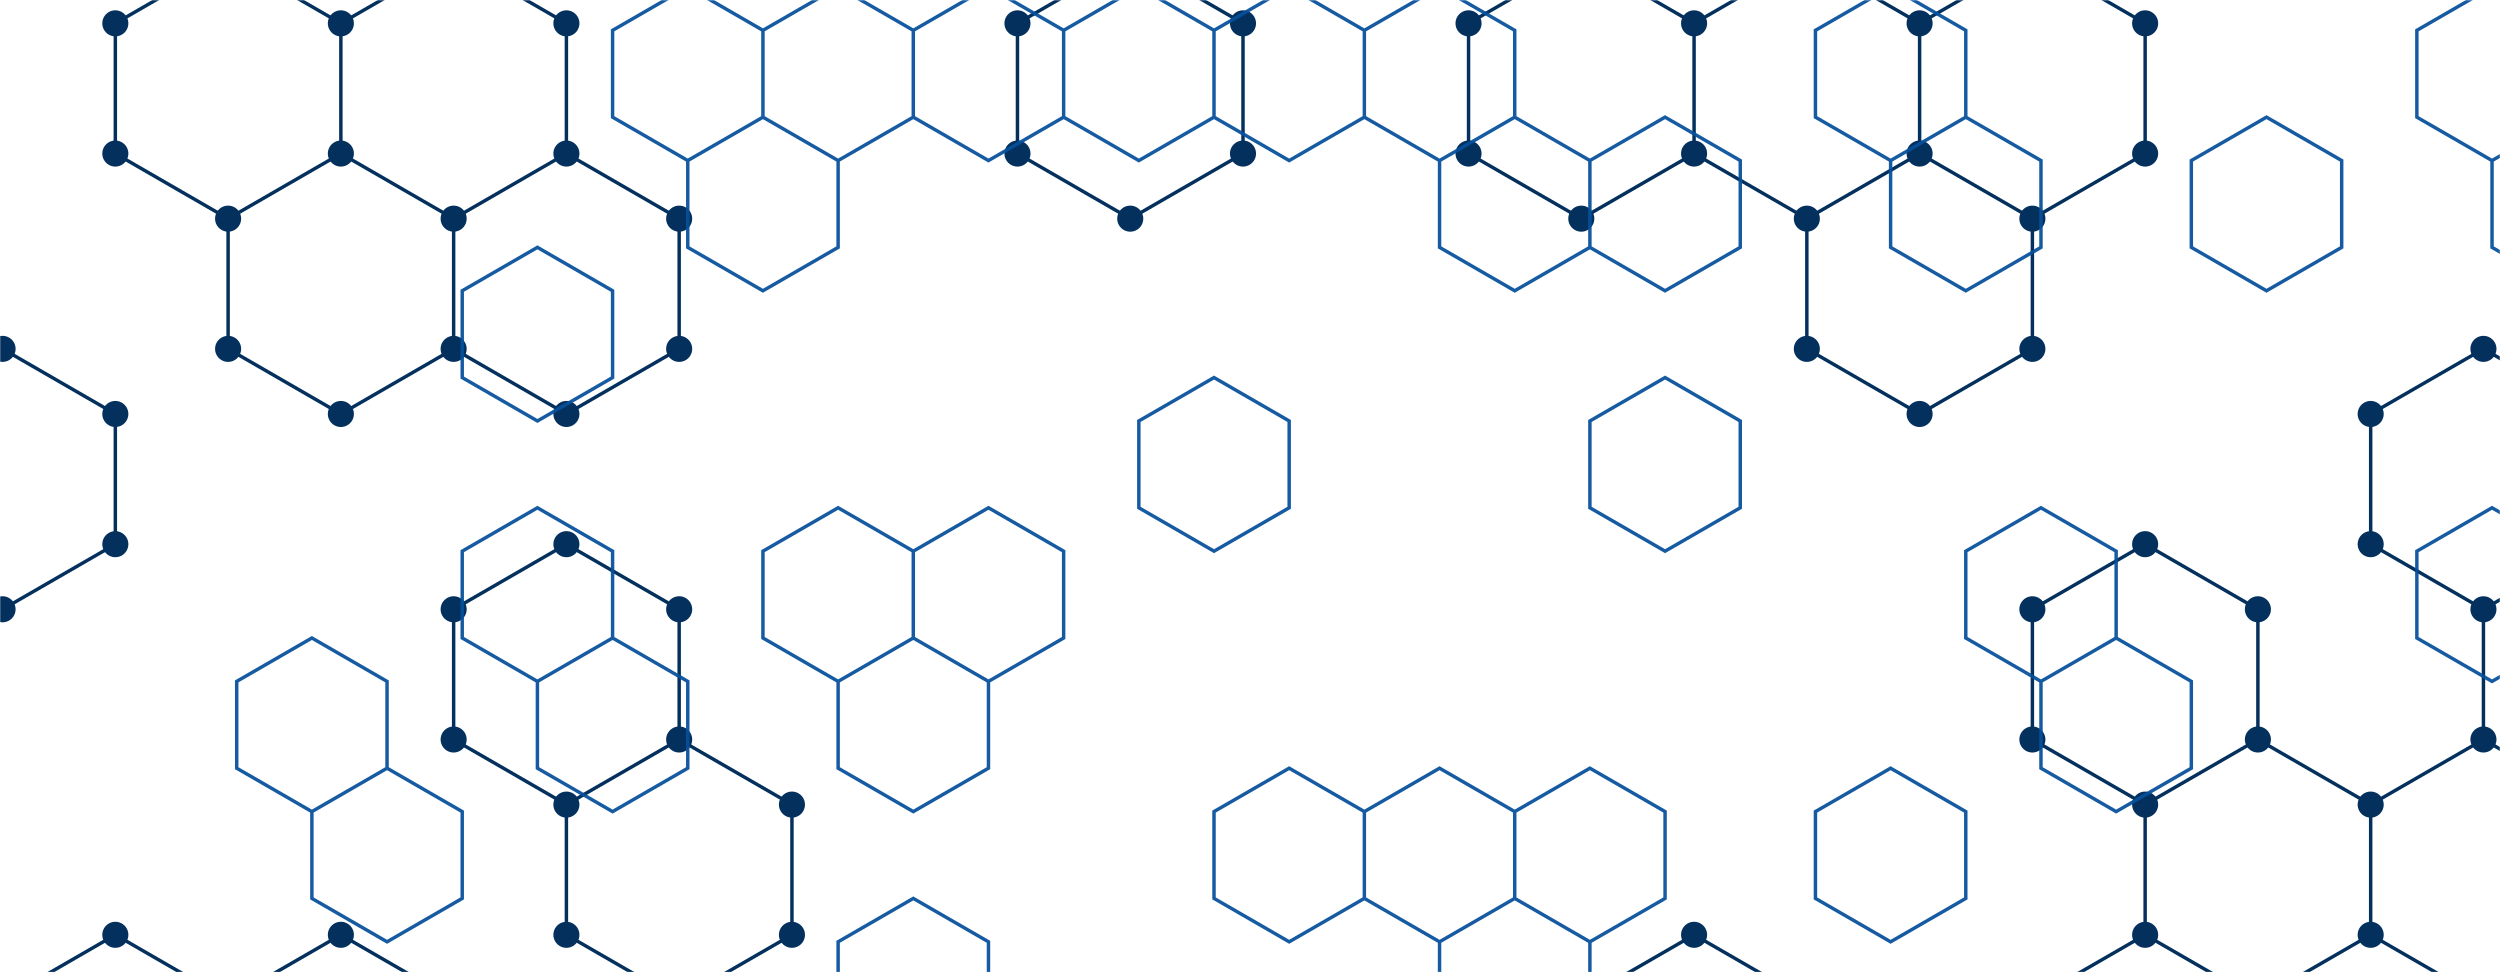 <svg xmlns="http://www.w3.org/2000/svg" version="1.1" xmlns:xlink="http://www.w3.org/1999/xlink" xmlns:svgjs="http://svgjs.com/svgjs" width="1440" height="560" preserveAspectRatio="none" viewBox="0 0 1440 560"><g mask="url(&quot;#SvgjsMask1001&quot;)" fill="none"><path d="M1.48 200.95L66.43 238.45L66.43 313.45L1.48 350.95L-63.47 313.45L-63.47 238.45zM66.43 538.45L131.39 575.95L131.39 650.95L66.43 688.45L1.48 650.95L1.48 575.95zM131.39 -24.05L196.34 13.45L196.34 88.45L131.39 125.95L66.43 88.45L66.43 13.45zM196.34 88.45L261.3 125.95L261.3 200.95L196.34 238.45L131.39 200.95L131.39 125.95zM196.34 538.45L261.3 575.95L261.3 650.95L196.34 688.45L131.39 650.95L131.39 575.95zM261.3 -24.05L326.25 13.45L326.25 88.45L261.3 125.95L196.34 88.45L196.34 13.45zM326.25 88.45L391.2 125.95L391.2 200.95L326.25 238.45L261.3 200.95L261.3 125.95zM326.25 313.45L391.2 350.95L391.2 425.95L326.25 463.45L261.3 425.95L261.3 350.95zM391.2 425.95L456.16 463.45L456.16 538.45L391.2 575.95L326.25 538.45L326.25 463.45zM651.02 -24.05L715.97 13.45L715.97 88.45L651.02 125.95L586.06 88.45L586.06 13.45zM910.83 -24.05L975.79 13.45L975.79 88.45L910.83 125.95L845.88 88.45L845.88 13.45zM975.79 538.45L1040.74 575.95L1040.74 650.95L975.79 688.45L910.83 650.95L910.83 575.95zM1040.74 -24.05L1105.69 13.45L1105.69 88.45L1040.74 125.95L975.79 88.45L975.79 13.45zM1105.69 88.45L1170.65 125.95L1170.65 200.95L1105.69 238.45L1040.74 200.95L1040.74 125.95zM1170.65 -24.05L1235.6 13.45L1235.6 88.45L1170.65 125.95L1105.69 88.45L1105.69 13.45zM1235.6 313.45L1300.55 350.95L1300.55 425.95L1235.6 463.45L1170.65 425.95L1170.65 350.95zM1235.6 538.45L1300.55 575.95L1300.55 650.95L1235.6 688.45L1170.65 650.95L1170.65 575.95zM1300.56 425.95L1365.51 463.45L1365.51 538.45L1300.56 575.95L1235.6 538.45L1235.6 463.45zM1430.46 200.95L1495.42 238.45L1495.42 313.45L1430.46 350.95L1365.51 313.45L1365.51 238.45zM1495.42 313.45L1560.37 350.95L1560.37 425.95L1495.42 463.45L1430.46 425.95L1430.46 350.95zM1430.46 425.95L1495.42 463.45L1495.42 538.45L1430.46 575.95L1365.51 538.45L1365.51 463.45zM1495.42 538.45L1560.37 575.95L1560.37 650.95L1495.42 688.45L1430.46 650.95L1430.46 575.95z" stroke="#03305d" stroke-width="2"></path><path d="M-6.02 200.95 a7.5 7.5 0 1 0 15 0 a7.5 7.5 0 1 0 -15 0zM58.93 238.45 a7.5 7.5 0 1 0 15 0 a7.5 7.5 0 1 0 -15 0zM58.93 313.45 a7.5 7.5 0 1 0 15 0 a7.5 7.5 0 1 0 -15 0zM-6.02 350.95 a7.5 7.5 0 1 0 15 0 a7.5 7.5 0 1 0 -15 0zM-70.97 313.45 a7.5 7.5 0 1 0 15 0 a7.5 7.5 0 1 0 -15 0zM-70.97 238.45 a7.5 7.5 0 1 0 15 0 a7.5 7.5 0 1 0 -15 0zM58.93 538.45 a7.5 7.5 0 1 0 15 0 a7.5 7.5 0 1 0 -15 0zM123.89 575.95 a7.5 7.5 0 1 0 15 0 a7.5 7.5 0 1 0 -15 0zM123.89 650.95 a7.5 7.5 0 1 0 15 0 a7.5 7.5 0 1 0 -15 0zM58.93 688.45 a7.5 7.5 0 1 0 15 0 a7.5 7.5 0 1 0 -15 0zM-6.02 650.95 a7.5 7.5 0 1 0 15 0 a7.5 7.5 0 1 0 -15 0zM-6.02 575.95 a7.5 7.5 0 1 0 15 0 a7.5 7.5 0 1 0 -15 0zM123.89 -24.05 a7.5 7.5 0 1 0 15 0 a7.5 7.5 0 1 0 -15 0zM188.84 13.45 a7.5 7.5 0 1 0 15 0 a7.5 7.5 0 1 0 -15 0zM188.84 88.45 a7.5 7.5 0 1 0 15 0 a7.5 7.5 0 1 0 -15 0zM123.89 125.95 a7.5 7.5 0 1 0 15 0 a7.5 7.5 0 1 0 -15 0zM58.93 88.45 a7.5 7.5 0 1 0 15 0 a7.5 7.5 0 1 0 -15 0zM58.93 13.45 a7.5 7.5 0 1 0 15 0 a7.5 7.5 0 1 0 -15 0zM253.8 125.95 a7.5 7.5 0 1 0 15 0 a7.5 7.5 0 1 0 -15 0zM253.8 200.95 a7.5 7.5 0 1 0 15 0 a7.5 7.5 0 1 0 -15 0zM188.84 238.45 a7.5 7.5 0 1 0 15 0 a7.5 7.5 0 1 0 -15 0zM123.89 200.95 a7.5 7.5 0 1 0 15 0 a7.5 7.5 0 1 0 -15 0zM188.84 538.45 a7.5 7.5 0 1 0 15 0 a7.5 7.5 0 1 0 -15 0zM253.8 575.95 a7.5 7.5 0 1 0 15 0 a7.5 7.5 0 1 0 -15 0zM253.8 650.95 a7.5 7.5 0 1 0 15 0 a7.5 7.5 0 1 0 -15 0zM188.84 688.45 a7.5 7.5 0 1 0 15 0 a7.5 7.5 0 1 0 -15 0zM253.8 -24.05 a7.5 7.5 0 1 0 15 0 a7.5 7.5 0 1 0 -15 0zM318.75 13.45 a7.5 7.5 0 1 0 15 0 a7.5 7.5 0 1 0 -15 0zM318.75 88.45 a7.5 7.5 0 1 0 15 0 a7.5 7.5 0 1 0 -15 0zM383.7 125.95 a7.5 7.5 0 1 0 15 0 a7.5 7.5 0 1 0 -15 0zM383.7 200.95 a7.5 7.5 0 1 0 15 0 a7.5 7.5 0 1 0 -15 0zM318.75 238.45 a7.5 7.5 0 1 0 15 0 a7.5 7.5 0 1 0 -15 0zM318.75 313.45 a7.5 7.5 0 1 0 15 0 a7.5 7.5 0 1 0 -15 0zM383.7 350.95 a7.5 7.5 0 1 0 15 0 a7.5 7.5 0 1 0 -15 0zM383.7 425.95 a7.5 7.5 0 1 0 15 0 a7.5 7.5 0 1 0 -15 0zM318.75 463.45 a7.5 7.5 0 1 0 15 0 a7.5 7.5 0 1 0 -15 0zM253.8 425.95 a7.5 7.5 0 1 0 15 0 a7.5 7.5 0 1 0 -15 0zM253.8 350.95 a7.5 7.5 0 1 0 15 0 a7.5 7.5 0 1 0 -15 0zM448.66 463.45 a7.5 7.5 0 1 0 15 0 a7.5 7.5 0 1 0 -15 0zM448.66 538.45 a7.5 7.5 0 1 0 15 0 a7.5 7.5 0 1 0 -15 0zM383.7 575.95 a7.5 7.5 0 1 0 15 0 a7.5 7.5 0 1 0 -15 0zM318.75 538.45 a7.5 7.5 0 1 0 15 0 a7.5 7.5 0 1 0 -15 0zM643.52 -24.05 a7.5 7.5 0 1 0 15 0 a7.5 7.5 0 1 0 -15 0zM708.47 13.45 a7.5 7.5 0 1 0 15 0 a7.5 7.5 0 1 0 -15 0zM708.47 88.45 a7.5 7.5 0 1 0 15 0 a7.5 7.5 0 1 0 -15 0zM643.52 125.95 a7.5 7.5 0 1 0 15 0 a7.5 7.5 0 1 0 -15 0zM578.56 88.45 a7.5 7.5 0 1 0 15 0 a7.5 7.5 0 1 0 -15 0zM578.56 13.45 a7.5 7.5 0 1 0 15 0 a7.5 7.5 0 1 0 -15 0zM903.33 -24.05 a7.5 7.5 0 1 0 15 0 a7.5 7.5 0 1 0 -15 0zM968.29 13.45 a7.5 7.5 0 1 0 15 0 a7.5 7.5 0 1 0 -15 0zM968.29 88.45 a7.5 7.5 0 1 0 15 0 a7.5 7.5 0 1 0 -15 0zM903.33 125.95 a7.5 7.5 0 1 0 15 0 a7.5 7.5 0 1 0 -15 0zM838.38 88.45 a7.5 7.5 0 1 0 15 0 a7.5 7.5 0 1 0 -15 0zM838.38 13.45 a7.5 7.5 0 1 0 15 0 a7.5 7.5 0 1 0 -15 0zM968.29 538.45 a7.5 7.5 0 1 0 15 0 a7.5 7.5 0 1 0 -15 0zM1033.24 575.95 a7.5 7.5 0 1 0 15 0 a7.5 7.5 0 1 0 -15 0zM1033.24 650.95 a7.5 7.5 0 1 0 15 0 a7.5 7.5 0 1 0 -15 0zM968.29 688.45 a7.5 7.5 0 1 0 15 0 a7.5 7.5 0 1 0 -15 0zM903.33 650.95 a7.5 7.5 0 1 0 15 0 a7.5 7.5 0 1 0 -15 0zM903.33 575.95 a7.5 7.5 0 1 0 15 0 a7.5 7.5 0 1 0 -15 0zM1033.24 -24.05 a7.5 7.5 0 1 0 15 0 a7.5 7.5 0 1 0 -15 0zM1098.19 13.45 a7.5 7.5 0 1 0 15 0 a7.5 7.5 0 1 0 -15 0zM1098.19 88.45 a7.5 7.5 0 1 0 15 0 a7.5 7.5 0 1 0 -15 0zM1033.24 125.95 a7.5 7.5 0 1 0 15 0 a7.5 7.5 0 1 0 -15 0zM1163.15 125.95 a7.5 7.5 0 1 0 15 0 a7.5 7.5 0 1 0 -15 0zM1163.15 200.95 a7.5 7.5 0 1 0 15 0 a7.5 7.5 0 1 0 -15 0zM1098.19 238.45 a7.5 7.5 0 1 0 15 0 a7.5 7.5 0 1 0 -15 0zM1033.24 200.95 a7.5 7.5 0 1 0 15 0 a7.5 7.5 0 1 0 -15 0zM1163.15 -24.05 a7.5 7.5 0 1 0 15 0 a7.5 7.5 0 1 0 -15 0zM1228.1 13.45 a7.5 7.5 0 1 0 15 0 a7.5 7.5 0 1 0 -15 0zM1228.1 88.45 a7.5 7.5 0 1 0 15 0 a7.5 7.5 0 1 0 -15 0zM1228.1 313.45 a7.5 7.5 0 1 0 15 0 a7.5 7.5 0 1 0 -15 0zM1293.05 350.95 a7.5 7.5 0 1 0 15 0 a7.5 7.5 0 1 0 -15 0zM1293.05 425.95 a7.5 7.5 0 1 0 15 0 a7.5 7.5 0 1 0 -15 0zM1228.1 463.45 a7.5 7.5 0 1 0 15 0 a7.5 7.5 0 1 0 -15 0zM1163.15 425.95 a7.5 7.5 0 1 0 15 0 a7.5 7.5 0 1 0 -15 0zM1163.15 350.95 a7.5 7.5 0 1 0 15 0 a7.5 7.5 0 1 0 -15 0zM1228.1 538.45 a7.5 7.5 0 1 0 15 0 a7.5 7.5 0 1 0 -15 0zM1293.05 575.95 a7.5 7.5 0 1 0 15 0 a7.5 7.5 0 1 0 -15 0zM1293.05 650.95 a7.5 7.5 0 1 0 15 0 a7.5 7.5 0 1 0 -15 0zM1228.1 688.45 a7.5 7.5 0 1 0 15 0 a7.5 7.5 0 1 0 -15 0zM1163.15 650.95 a7.5 7.5 0 1 0 15 0 a7.5 7.5 0 1 0 -15 0zM1163.15 575.95 a7.5 7.5 0 1 0 15 0 a7.5 7.5 0 1 0 -15 0zM1293.06 425.95 a7.5 7.5 0 1 0 15 0 a7.5 7.5 0 1 0 -15 0zM1358.01 463.45 a7.5 7.5 0 1 0 15 0 a7.5 7.5 0 1 0 -15 0zM1358.01 538.45 a7.5 7.5 0 1 0 15 0 a7.5 7.5 0 1 0 -15 0zM1293.06 575.95 a7.5 7.5 0 1 0 15 0 a7.5 7.5 0 1 0 -15 0zM1422.96 200.95 a7.5 7.5 0 1 0 15 0 a7.5 7.5 0 1 0 -15 0zM1487.92 238.45 a7.5 7.5 0 1 0 15 0 a7.5 7.5 0 1 0 -15 0zM1487.92 313.45 a7.5 7.5 0 1 0 15 0 a7.5 7.5 0 1 0 -15 0zM1422.96 350.95 a7.5 7.5 0 1 0 15 0 a7.5 7.5 0 1 0 -15 0zM1358.01 313.45 a7.5 7.5 0 1 0 15 0 a7.5 7.5 0 1 0 -15 0zM1358.01 238.45 a7.5 7.5 0 1 0 15 0 a7.5 7.5 0 1 0 -15 0zM1552.87 350.95 a7.5 7.5 0 1 0 15 0 a7.5 7.5 0 1 0 -15 0zM1552.87 425.95 a7.5 7.5 0 1 0 15 0 a7.5 7.5 0 1 0 -15 0zM1487.92 463.45 a7.5 7.5 0 1 0 15 0 a7.5 7.5 0 1 0 -15 0zM1422.96 425.95 a7.5 7.5 0 1 0 15 0 a7.5 7.5 0 1 0 -15 0zM1487.92 538.45 a7.5 7.5 0 1 0 15 0 a7.5 7.5 0 1 0 -15 0zM1422.96 575.95 a7.5 7.5 0 1 0 15 0 a7.5 7.5 0 1 0 -15 0zM1552.87 575.95 a7.5 7.5 0 1 0 15 0 a7.5 7.5 0 1 0 -15 0zM1552.87 650.95 a7.5 7.5 0 1 0 15 0 a7.5 7.5 0 1 0 -15 0zM1487.92 688.45 a7.5 7.5 0 1 0 15 0 a7.5 7.5 0 1 0 -15 0zM1422.96 650.95 a7.5 7.5 0 1 0 15 0 a7.5 7.5 0 1 0 -15 0z" fill="#03305d"></path><path d="M179.64 367.48L222.94 392.48L222.94 442.48L179.64 467.48L136.34 442.48L136.34 392.48zM222.94 442.48L266.24 467.48L266.24 517.48L222.94 542.48L179.64 517.48L179.64 467.48zM309.55 142.48L352.85 167.48L352.85 217.48L309.55 242.48L266.24 217.48L266.24 167.48zM309.55 292.48L352.85 317.48L352.85 367.48L309.55 392.48L266.24 367.48L266.24 317.48zM352.85 367.48L396.15 392.48L396.15 442.48L352.85 467.48L309.55 442.48L309.55 392.48zM396.15 -7.52L439.45 17.48L439.45 67.48L396.15 92.48L352.85 67.48L352.85 17.48zM439.45 67.48L482.76 92.48L482.76 142.48L439.45 167.48L396.15 142.48L396.15 92.48zM482.76 -7.52L526.06 17.48L526.06 67.48L482.76 92.48L439.45 67.48L439.45 17.48zM482.76 292.48L526.06 317.48L526.06 367.48L482.76 392.48L439.45 367.48L439.45 317.48zM526.06 367.48L569.36 392.48L569.36 442.48L526.06 467.48L482.76 442.48L482.76 392.48zM526.06 517.48L569.36 542.48L569.36 592.48L526.06 617.48L482.76 592.48L482.76 542.48zM569.36 -7.52L612.66 17.48L612.66 67.48L569.36 92.48L526.06 67.48L526.06 17.48zM569.36 292.48L612.66 317.48L612.66 367.48L569.36 392.48L526.06 367.48L526.06 317.48zM655.97 -7.52L699.27 17.48L699.27 67.48L655.97 92.48L612.66 67.48L612.66 17.48zM699.27 217.48L742.57 242.48L742.57 292.48L699.27 317.48L655.97 292.48L655.97 242.48zM742.57 -7.52L785.87 17.48L785.87 67.48L742.57 92.48L699.27 67.48L699.27 17.48zM742.57 442.48L785.87 467.48L785.87 517.48L742.57 542.48L699.27 517.48L699.27 467.48zM829.18 -7.52L872.48 17.48L872.48 67.48L829.18 92.48L785.87 67.48L785.87 17.48zM872.48 67.48L915.78 92.48L915.78 142.48L872.48 167.48L829.18 142.48L829.18 92.48zM829.18 442.48L872.48 467.48L872.48 517.48L829.18 542.48L785.87 517.48L785.87 467.48zM872.48 517.48L915.78 542.48L915.78 592.48L872.48 617.48L829.18 592.48L829.18 542.48zM959.08 67.48L1002.39 92.48L1002.39 142.48L959.08 167.48L915.78 142.48L915.78 92.48zM959.08 217.48L1002.39 242.48L1002.39 292.48L959.08 317.48L915.78 292.48L915.78 242.48zM915.78 442.48L959.08 467.48L959.08 517.48L915.78 542.48L872.48 517.48L872.48 467.48zM1088.99 -7.52L1132.29 17.48L1132.29 67.48L1088.99 92.48L1045.69 67.48L1045.69 17.48zM1132.29 67.48L1175.6 92.48L1175.6 142.48L1132.29 167.48L1088.99 142.48L1088.99 92.48zM1088.99 442.48L1132.29 467.48L1132.29 517.48L1088.99 542.48L1045.69 517.48L1045.69 467.48zM1175.6 292.48L1218.9 317.48L1218.9 367.48L1175.6 392.48L1132.29 367.48L1132.29 317.48zM1218.9 367.48L1262.2 392.48L1262.2 442.48L1218.9 467.48L1175.6 442.48L1175.6 392.48zM1305.5 67.48L1348.81 92.48L1348.81 142.48L1305.5 167.48L1262.2 142.48L1262.2 92.48zM1435.41 -7.52L1478.71 17.48L1478.71 67.48L1435.41 92.48L1392.11 67.48L1392.11 17.48zM1478.71 67.48L1522.02 92.48L1522.02 142.48L1478.71 167.48L1435.41 142.48L1435.41 92.48zM1435.41 292.48L1478.71 317.48L1478.71 367.48L1435.41 392.48L1392.11 367.48L1392.11 317.48z" stroke="rgba(6, 80, 156, 0.93)" stroke-width="2"></path></g><defs><mask id="SvgjsMask1001"><rect width="1440" height="560" fill="#ffffff"></rect></mask></defs></svg>